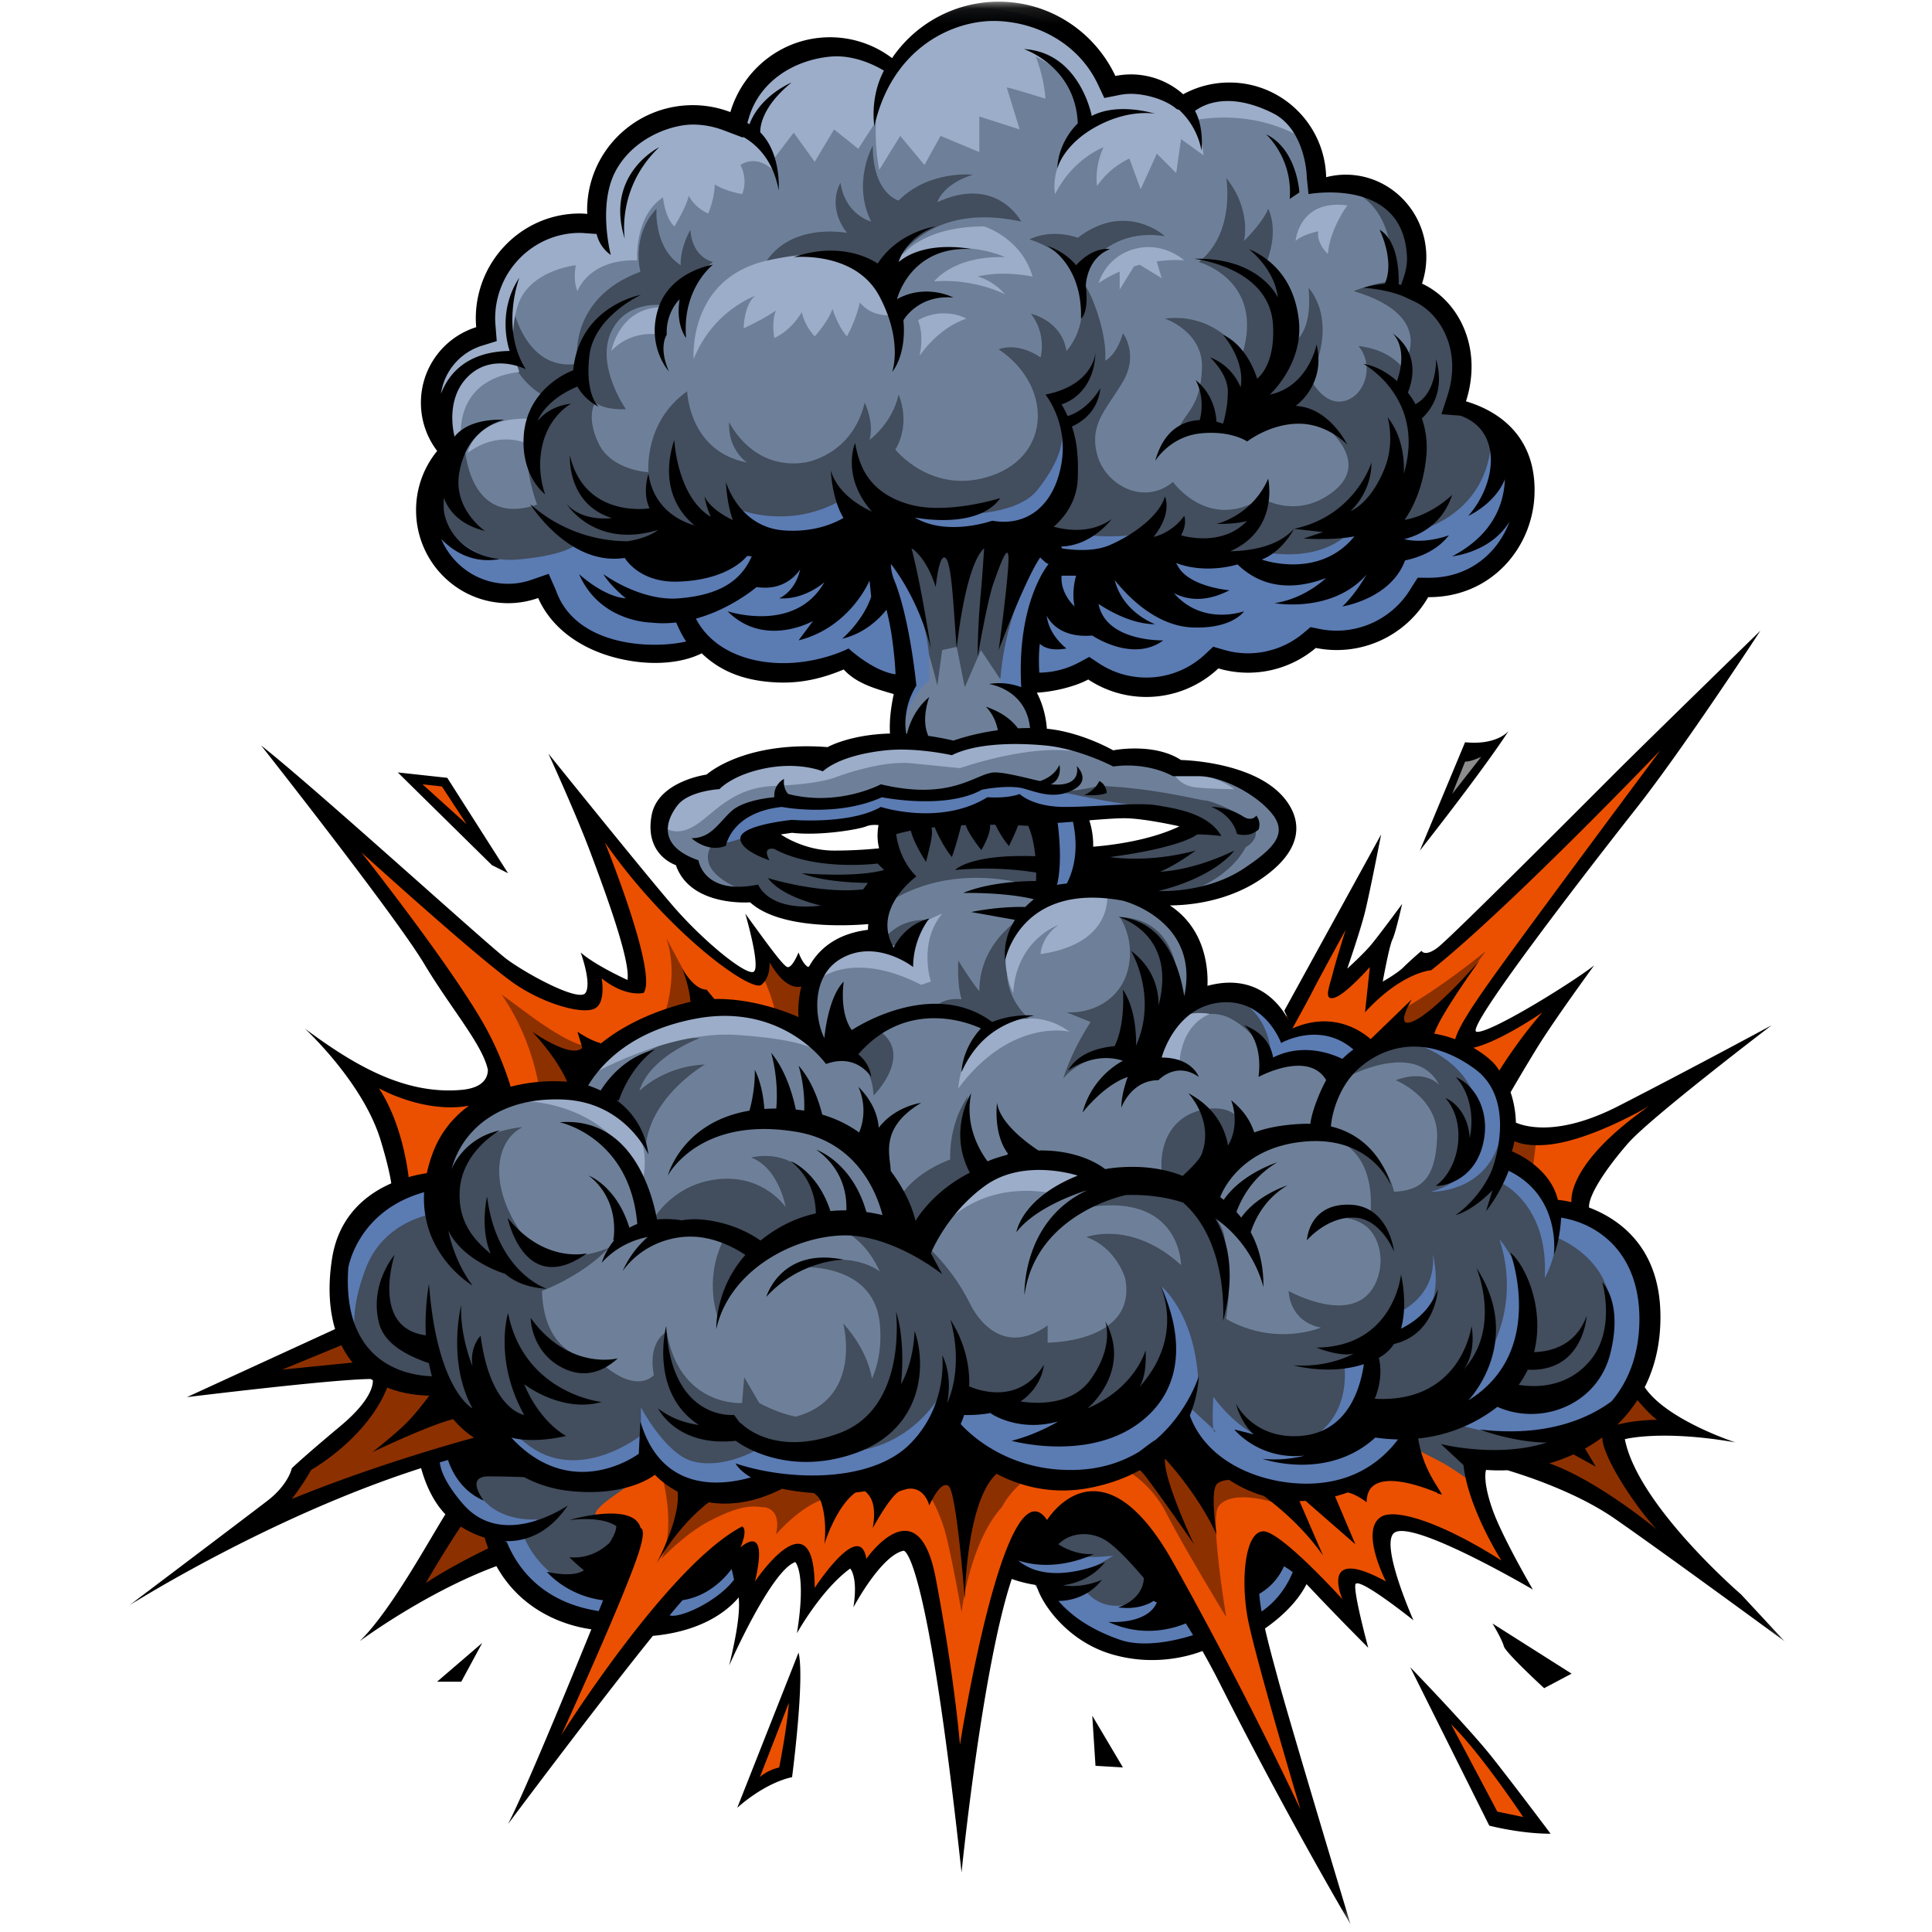 <svg width="120" height="120" viewBox="0 0 120 120" xmlns="http://www.w3.org/2000/svg" xmlns:xlink="http://www.w3.org/1999/xlink"><defs><path id="a" d="M0 .104h102.846V119.52H0z"/></defs><g fill="none" fill-rule="evenodd"><path d="M21.131 52.028s3.509 4.821 5.113 7.131c1.603 2.31 3.307 4.921 3.809 5.926.5 1.004.902 2.009.902 2.31 0 .301-.702 2.51-.702 2.51l4.01.503s1.503-4.118 3.508-5.524c2.005-1.406 6.015-2.712 8.52-2.109 2.507.602 4.01 1.405 4.01 1.405l-.1-1.706v-1.909s-.602.1-1.003 0c-.4-.1-1.804-1.707-1.804-1.707s.3 1.908-.3 1.908c-.602 0-2.907-1.506-4.712-3.414-1.804-1.909-5.914-6.83-5.914-6.83l2.005 5.825 1.002 3.515s.502 1.607 0 1.507c-.501-.1-2.706-1.005-2.706-1.005s.802 2.712-1.805 1.708c-1.23-.474-7.217-5.022-7.217-5.022s-8.12-7.633-6.616-5.022" fill="#EB5000"/><path d="M67.336 53.883c.188-1.33.139-2.528.05-3.353.402.02 1.565.055 2.462-.109 1.102-.2 3.91.402 3.91.402s-.202.904-1.805 1.507c-1.604.602-4.41.803-4.41.803l-.207.75zm-12.069-.914c-.687.102-2.675.384-4.064.465-1.704.1-3.91-1.807-3.91-1.807s1.505-.302 2.407-.402c.902-.1 3.007 0 3.007 0l2.205-.703.497.089c-.098.627-.186 1.185-.23 1.45-.044.267.015.578.088.908zm41.345 21.858c-1.358-.8-1.676-2.496-3.108-2.812.352-.862.2-.201.2-1.205 0-3.831-2.073-6.428-5.58-6.428a5.907 5.907 0 0 0-3.08.872c-.88-.798-1.961-1.274-3.134-1.274-.77 0-1.5.207-2.162.573-.885-1.798-2.4-2.983-4.12-2.983a3.74 3.74 0 0 0-.958.127 6.99 6.99 0 0 0-3.249-5.453c1.046-.285 2.481-.673 3.74-1.002 2.305-.602 3.207-1.004 4.41-2.61 1.203-1.608.2-2.11-1.404-3.617-1.603-1.506-5.212-1.305-5.212-1.305-1.203-.603-4.01-.703-4.01-.703s-2.389-1.025-4.648-1.183c.1-.541.217-1.788-.441-2.959 1.402-.11 2.671-.616 3.664-1.386a6.414 6.414 0 0 0 3.781 1.21c1.814 0 3.437-.73 4.548-1.88.66.237 1.372.372 2.118.372 1.5 0 2.868-.526 3.921-1.39.323.052.653.085.991.085 2.38 0 4.431-1.32 5.406-3.229.102.005.203.015.307.015 3.322 0 6.015-2.563 6.015-5.725 0-2.577-1.79-4.756-4.25-5.473a6.023 6.023 0 0 0-2.633-7.514 4.793 4.793 0 0 0 .267-1.576c0-2.773-2.356-5.021-5.262-5.021-.316 0-.623.03-.923.081.042-.256.07-.517.07-.784 0-2.774-2.356-5.022-5.262-5.022a5.404 5.404 0 0 0-3.041.928 5.377 5.377 0 0 0-3.675-1.43c-.385 0-.758.041-1.12.116-1.291-2.632-3.893-4.435-6.9-4.435-2.73 0-5.128 1.488-6.513 3.734a5.461 5.461 0 0 0-3.911-1.625c-2.87 0-5.205 2.153-5.349 4.859a6.913 6.913 0 0 0-2.921-.641c-3.488 0-6.315 2.519-6.315 5.625 0 .317.037.627.094.93a7.17 7.17 0 0 0-.595-.026c-3.488 0-6.316 2.518-6.316 5.624 0 .506.083.994.224 1.46-2.217.718-3.782 2.445-3.782 4.466 0 1 .385 1.93 1.042 2.701a5.506 5.506 0 0 0-1.192 3.425 5.518 5.518 0 0 0 5.513 5.524c.705 0 1.377-.138 1.997-.38.686 2.409 3.186 4.196 6.173 4.196 1.355 0 2.61-.37 3.642-.997.726.868 1.904 1.853 3.625 2.069 2.024.253 3.993-.453 5.172-1.009.888 1.094 2.224 1.891 3.773 2.201-.285.704-.553 1.643-.49 2.582a33.76 33.76 0 0 0-1.528.694c-1.656.27-3.118.888-3.118.888-3.609-.602-6.716 1.406-6.716 1.406s-2.807 0-3.408 2.109c-.602 2.11 1.804 3.314 1.804 3.314.902 2.511 4.11 1.407 4.11 1.407 1.682 1.938 6.185 1.614 7.592 1.459-.167.696-.241 1.286-.241 1.286s-1.871.402-3.341 1.74c-1.47 1.34-.802 4.018-.802 4.018-2.54-1.205-4.945-1.473-9.49-.133-2.754.81-4.083 2.802-4.704 4.246-1.067-.297-2.467-.39-4.25.038-3.067.737-3.881 3.09-4.052 4.807-3.987.816-6.774 3.589-6.774 7.949 0 3.661 2.448 5.012 5.72 5.559-.225 1.458-.305 3.416.394 5.087.975 2.327 2.005 3.307 3.343 3.654 1.251 3.658 4.71 6.288 8.786 6.288 4.136 0 7.465-2.404 8.601-6.029l5.232-.398 6.24-2.57c1.258 2.477 2.869 5.055 4.726 5.443a9.638 9.638 0 0 0 8.414 4.893c5.315 0 9.623-4.256 9.623-9.507 0-.907.507.06.267-.77 1.437-.35 3.784-1.518 4.811-1.808 1.67 1.28 2.868.1 5.213.1 5.315 0 10.08-3.457 10.225-8.336.2-6.728-4.11-6.527-5.814-7.532z" fill="#6E8099"/><path d="M79.872 63.177l4.21-7.03-.902 5.02 2.305-2.209-.2 2.612 2.907-1.808s1.603-1.005 2.706-2.11l7.919-7.532 6.015-6.026-5.414 8.537-6.114 7.934s-2.105 2.913-2.306 3.817c-.2.904-1.203.602-2.004.402-.802-.201-1.705-.402-2.106-.201-.4.2-1.843.672-1.843.672s-.462-.973-1.865-1.074c-1.404-.1-1.704-.2-1.704-.2l-1.404.1-.2-.904zm16.438-.704l-3.106 5.123s-1.003-2.11-1.905-2.21c-.902-.1.1-.703 1.103-1.205 1.002-.502 3.909-1.708 3.909-1.708" fill="#EB5000"/><path d="M28.75 93.91l-1.404 2.61-2.004 2.913s2.907-1.506 3.408-1.808c.5-.301 2.405-.904 2.405-.904l-.701-3.012-1.704.2zm62.248-47.305l-1.704 4.218 3.308-4.318z" fill="#8D8D8D"/><path fill="#EB5000" d="M25.442 48.312l4.51 4.218-2.506-3.917zm64.353 58.352l2.907 6.529 2.707.1s-6.717-8.938-5.614-6.629m-40.496-1.406l-.401 4.62-2.105 1.105s2.606-8.035 2.506-5.725m44.706-34.85s1.604.602 3.308.2c1.704-.401 6.917-2.912 6.917-2.912l-4.21 3.314s-.902.804-1.404 1.908c-.5 1.105-.6 2.31-.6 2.31l-1.404-.2s-1.003-1.808-1.504-2.11c-.501-.3-1.604-.602-1.604-.602l.501-1.908zm.101 20.288l5.011 2.31 5.414 3.515-2.507-3.616s-2.405-3.415-1.403-3.817c1.002-.401 3.509-.602 3.509-.602l-2.407-2.21-2.004 1.708-2.005 1.205-1.904 1.004-1.704.503z"/><path d="M91.7 92.704c-.224-.575-.63-1.483-.401-2.109-1.569-.198-2.606-.803-3.739-1.704-1.403 1.886-3.802 3.263-5.821 3.596-3.043.5-7.31-1.09-8.308-4.215-1.605 1.949-4.171 3.264-6.496 3.594-2.507.357-7.694-.423-8.25-3.522-1.313 1.948-3.912 3.418-5.82 3.849-1.279.288-4.513.56-5.902-.55-.503.37-1.06.628-1.638.709-1.463.203-4.054-.318-4.955-1.771-.34.357-1.764 1.586-2.198 1.822l-2.706 1.808 3.307.301.401 1.506-1.503 3.817-2.105 5.021-1.804 4.721 5.112-6.83s3.007-3.816 4.11-4.92c1.102-1.106 2.305-1.91 2.506-1.608.2.302.902 1.205.902 1.205l.2 2.01 1.504-2.21s1.804-1.407 1.904.1c.1 1.507.2 2.31.2 2.31s3.208-4.62 3.409-2.21c0 0 2.606-3.213 3.208-1.205.601 2.009 1.703 7.634 1.703 7.634l1.203 7.13s1.103-8.235 1.805-10.445c.701-2.21 1.804-4.921 2.606-5.323.802-.401 3.71-1.406 3.71-1.406s3.507 1.707 4.91 4.52c1.404 2.812 5.514 10.043 5.514 10.043l3.308 6.327s-1.604-7.331-2.707-10.445c-1.102-3.113-1.604-8.336-.4-8.035 1.202.302 5.412 3.817 5.412 3.817s-.501-2.812.702-2.109a39.81 39.81 0 0 1 1.804 1.104l-.3-2.61s-.401-2.11.802-2.01c1.202.101 7.016 3.114 7.016 3.114l-1.604-2.812c-.527-.467-.343-1.346-.601-2.009M22.435 66.892s.902 1.306 1.503 3.013c.602 1.708.802 4.018.802 4.018l1.905-.602s1.203-3.014 2.105-3.717c.902-.702 2.205-2.21 2.205-2.21s-2.807 1.106-3.91 1.005c-1.102-.1-4.61-1.507-4.61-1.507m-6.616 18.581l5.513-2.611 2.004 2.209zm3.207 5.223s2.606-1.909 3.408-2.812c.802-.905 1.604-2.612 1.604-2.612l2.907.804 1.403 1.607 1.805 2.008s-2.707.502-3.709.904c-1.003.402-6.616 2.41-6.616 2.41l-3.909 1.708s2.506-2.51 3.107-4.017m9.222 3.314l-3.308 5.323 6.115-3.014-.401-1.204z" fill="#EB5000"/><path d="M71.351 52.23c-.902.1-3.809 1.004-3.809 1.004l.1-1.005-.4-1.506c-.402-.703 2.505-.302 3.407-.302.903 0 3.108.402 3.108.904 0 .503-1.504.804-2.406.904m-19.747.904c-2.205-.2-3.107-1.305-3.107-1.305-.902-.804 4.21-.302 5.312-.704 1.103-.401 1.403-.2 1.403-.2l.201 2.109s-1.604.3-3.809.1m26.163-1.908c-.702-.804-2.607-1.506-2.907-1.506-.301 0-3.308-.804-6.616-.904 0 0-1.604.401-2.406.301-.802-.1-3.007-.904-4.01-.502-1.002.401-4.51.602-6.616.602-2.105 0-1.603.402-3.107.503-1.503.1-5.012-.201-6.214.903l-1.404 1.507s-1.804 1.607 1.304 3.013l1.102.602s1.704 1.105 3.308 1.005c1.604-.1 4.31-.201 4.31-.201s3.007-2.812 8.42-1.808l1.504.803 3.81-.301 3.407.502 2.305-.401s2.406-.804 3.409-2.712c0 0 1.102-.603.4-1.406m-23.255 7.733s.802-2.008 3.308-1.808c0 0-1.303.804-1.403 1.306-.1.502-.1 1.105-.1 1.105l-1.805-.603zm-1.503 6.529s1.152.652 1.252 2.56c0 0 2.356-2.36.552-3.866-1.804-1.506-1.804 1.306-1.804 1.306m-13.61 4.193l.71 1.531c.286-3.142 3.678-5.09 3.678-5.09-2.57.104-4.07 1.64-4.07 1.64.643-2.152 3.748-3.278 3.748-3.278-4.07-.206-5.89 3.893-5.89 3.893l-.056.269c.68.112 1.309.484 1.88 1.034m37.968.829s-.1-2.008-2.506-1.607c-2.406.402-3.007 2.712-2.606 4.42.4 1.707 2.105 1.004 2.105 1.004s3.909-1.908 3.007-3.817m-16.48 1.946a4.767 4.767 0 0 1-.56-.942c-.603-1.305-.202-3.414-.202-3.414-1.253 1.807-1.102 3.917-1.102 3.917-2.356.904-3.108 2.31-3.108 2.31l-.4 2.159.4-1.657.153 2.07c.564.18 1.11.554 1.533.893.053.043.103.089.155.133.23-2.084 1.602-4.08 3.131-5.47" fill="#424D5D"/><path d="M62.11 90.467l-2.186-.273-2.205.702-.2 1.607s.801 1.206 1.202 2.712c.401 1.506 1.003 4.921 1.003 4.921s.5-4.319 2.506-6.528c0 0 .701-1.398 2.041-2.035-.86-.197-1.654-.585-2.16-1.106M50.1 92.102s-2.093-.255-2.606-.101c-.433-.178-1.604.904-1.604.904l-2.706-.2-2.005-.804s.802 3.013-.1 4.921c0 0 1.504-1.607 3.107-2.41 1.604-.804 2.306-.904 3.108-.804a.533.533 0 0 0 .136.005c.322.033 1.086.26.766 1.702 0 0 1.604-1.908 3.308-2.31 1.704-.401-1.403-.903-1.403-.903" fill="#8D3000"/><path d="M62.831 97.626l2.105.602s.802 2.611 3.007 3.515c2.205.904 4.41 1.406 6.716 0 0 0-3.208-5.122-3.508-5.323-.3-.2-2.105-3.113-3.509-2.711-1.403.401-2.506 1.807-2.506 1.807s-1.704-1.707-2.305 2.11" fill="#424D5D"/><path d="M75.06 90.394l-2.11-.862c-.494.498-1.102.911-1.606 1.196-.373.21-.861.459-1.354.588a6.832 6.832 0 0 1 2.464 2.693c1.197 2.314 3.709 6.429 3.709 6.429s-1.003-6.027-.502-6.83c.502-.804 2.105-.703 3.409-.301 1.303.401-4.01-2.913-4.01-2.913m12.43-27.921s2.105-1.205 4.811-3.414l-3.708 5.022-2.206.301 1.103-1.909z" fill="#8D3000"/><path d="M72.955 63.779s1.875-1.403 3.508-.502c2.005 1.105 2.206 2.812 2.206 2.812s2.405-.402 3.308-.2c.902.2 1.002.702 1.002.702l1.904-1.707s-2.405-2.21-4.81-.502c0 0-.201-2.21-2.807-2.612-2.607-.401-4.31 2.009-4.31 2.009M57.92 62.675s2.205-.202 3.507 1.205c0 0 .803-.703 2.507-.603 0 0-2.406-1.808-.903-5.122l.802-1.407s-3.007 1.507-3.007 4.822c0 0-.501-.603-1.303-1.908 0 0-.1 1.405.2 2.41 0 0-1.102-.201-1.804.603m11.628-5.725s1.002 1.406.501 3.314c-.5 1.908-2.306 2.712-3.809 2.611l1.503.603s-1.102 1.607-1.704 3.515c0 0 1.404-1.908 4.21-1.205l1.203.1.902-2.31.802-1.306s.702-5.122-3.608-5.322" fill="#424D5D"/><path d="M33.561 68.198s-.2-3.214-2.405-6.428l1.503 1.105s2.606 2.009 3.809 2.11c1.203.1-.2 1.405-.2 1.405l-.501 2.21-2.206-.402zm7.719-5.222s.901-2.41.1-4.72l2.305 4.318-2.406.402zm6.114-2.31s.802 1.808.702 2.21c-.1.4 1.904 1.104 1.904 1.104l.2-2.41-.1-.904-1.102.502-1.504-2.31s.401 1.507-.1 1.808" fill="#8D3000"/><path d="M47.194 16.977s3.007-2.009 5.012-.904c2.004 1.104 2.706 1.607 2.706 1.607s1.604-5.423 8.52-3.917c0 0-1.503-2.912-5.212-1.206 0 0 .3-1.104 2.205-1.706 0 0-2.706-.302-4.611 1.606 0 0-1.604-.401-1.604-3.415 0 0-1.303 2.31-.1 4.721 0 0-1.604-.402-1.904-2.41 0 0-.902 1.406.4 3.113 0 0-4.01-.804-5.412 2.51m16.74-2.108s2.505.703 3.107 2.61c0 0 1.303-3.414 5.313-2.81 0 0-2.406-2.21-5.413.1 0 0-1.504-.603-3.007.1" fill="#424D5D"/><path d="M90.597 25.112c1.103-5.424-2.606-7.231-2.606-7.231.3-5.524-3.609-5.825-3.609-5.825 2.607 1.607 2.005 5.423 2.005 5.423-1.102.1-2.305.603-2.305.603 5.413 1.606 3.007 4.72 3.007 4.72-1.003-1.205-2.707-1.305-2.707-1.305 1.003 1.205.401 3.113-.901 3.414-1.304.301-2.106-1.406-2.106-1.406 1.805-3.716-.1-5.624-.1-5.624.275 2.937-.954 3.44-1.169 3.505l.167-1.496-.702-2.21-.902-1.406s.802-1.808.1-3.315c0 0-.2.704-1.503 2.01 0 0 .5-1.909-1.103-3.918 0 0 .601 3.415-1.704 5.223 0 0 4.11 1.105 2.706 5.725 0 0-1.603-2.611-4.811-2.21 0 0 2.405.803 2.305 3.114-.1 2.31-1.002 2.711-1.403 3.615-.401.904 1.704 0 2.205.1.502.101 1.805-.1 1.805-.1l.78-.586.022.285 2.104-.301s1.805.1 2.707 1.104c.902 1.005 1.604 2.511-.501 3.816-2.105 1.307-4.01.101-4.01.101-3.308 2.11-5.513-1.004-5.513-1.004-1.804 1.506-4.21.2-4.711-1.707-.501-1.909.6-2.813 1.604-4.52 1.002-1.707 0-3.013 0-3.013-.401 1.406-1.103 1.707-1.103 1.707.2-2.41-1.905-6.528-1.504-4.218.4 2.31-.902 3.616-.902 3.616-.3-1.908-2.205-2.31-2.205-2.31 1.002 1.305.601 2.711.601 2.711-1.503-1.004-2.606-.502-2.606-.502 3.308 2.21 3.308 6.529-.4 7.834-3.71 1.305-6.015-1.607-6.015-1.607 1.002-1.707.2-3.414.2-3.414-.4 1.807-1.804 2.811-1.804 2.811.3-1.104-.3-2.31-.3-2.31-.803 3.315-3.71 3.717-3.71 3.717-3.308.502-4.71-2.511-4.71-2.511-.101 1.707 1.102 2.51 1.102 2.51-3.609-.702-3.709-4.419-3.709-4.419-2.707 1.909-2.406 5.022-2.406 5.022s-2.306-.1-3.107-1.807c-.802-1.708-.2-2.511-.2-2.511.7.502 1.904.401 1.904.401s-1.905-2.711-.903-4.82c1.003-2.11 3.509-1.608 3.509-1.608s.902-.2 1.203-1.004c.3-.803 1.604-1.707 1.604-1.707-1.404-.402-1.404-2.009-1.404-2.009-.702 1.306-.601 2.21-.601 2.21-1.704-1.105-1.504-3.516-1.504-3.516-1.604 1.708-1.002 3.918-1.002 3.918-4.611 1.707-3.91 5.724-3.91 5.724-3.407.502-4.11-3.917-4.11-3.917-.5 2.31-.1 3.515-.1 3.515.903 1.909 2.206 2.41 2.206 2.41s-.903.704-1.103 2.712c-.2 2.01.601 4.018.601 4.018-4.41 1.507-4.51-3.816-4.51-3.816l-1.604 1.807s-.902 1.506-1.003 2.712c-.1 1.206.903 3.616 3.108 4.52 2.205.903 4.41-.1 4.41-.1 2.907 5.824 9.824 3.715 9.824 3.715 4.41 3.415 9.122.804 9.122.804 1.603 1.707 3.207 1.205 3.207 1.205l.2-1.507s-.5-2.21-.8-3.314c-.302-1.105-1.304-3.314.1-2.009 1.402 1.306 2.806 7.232 2.806 7.232l.3-2.21.903-.2.501 2.51 1.002-2.31 1.203 1.808c.802-4.821 2.306-7.834 2.306-7.834l1.303.301s-1.704 3.114-1.804 4.319c-.1 1.205-.301 3.415-.301 3.415l1.503.1s1.203-.703 1.604-.904c.401-.2 1.103.1 1.103.1 4.01 2.511 7.318-.602 7.318-.602 3.508 1.105 6.314-1.406 6.314-1.406 5.113 1.406 7.318-3.314 7.318-3.314 2.305-.302 4.711-.905 5.613-5.323.902-4.42-3.809-5.926-3.809-5.926" fill="#424D5D"/><path fill="#8D3000" d="M95.409 70.943l-.268 2.143-1.737-1.071.4-1.875zM28.181 94.378L24.974 99.6l5.88-3.08-.133-1.07s-2.54-1.876-2.54-1.072m-12.028-9.106l6.816-.536-1.737-2.008zM94.74 91.03l4.01 1.473 4.812 3.08-2.273-3.615-1.069-2.679 3.342-.669-1.738-2.544s-1.336 1.74-2.406 2.276c-1.069.535-2.673 1.206-2.673 1.206s-3.474 1.204-2.005 1.472"/><path d="M26.444 91.298s1.47 4.017 4.277 4.151c0 0 1.47 4.821 6.282 4.955l1.737-3.08.535-2.276s.534-.938-1.47-.804c-2.005.134.133-1.205 1.47-2.142 1.336-.938-.802-.402-1.872-.134-1.068.267-3.742-.67-3.742-.67l-2.673-.804-1.336-.803s-3.876.67-3.208 1.607m14.301 9.508s2.005-2.143 2.806-2.946c.803-.804 2.005-1.205 2.005-1.205l.668 1.205s-1.47 2.812-5.48 2.946m38.359-4.419l1.871 1.74s-2.54 2.947-2.94 2.143c-.401-.803-.802-4.954 1.07-3.883m22.52-18.547c-.903-1.205-3.208-2.611-4.11-2.712-.28-.031-.465.01-.592.087l-.845-.12-.935-2.009-1.738-1.071.401-1.875-.4-2.678-.42-.074c-.49-.924-1.59-2.46-3.59-2.806-2.908-.502-4.912.503-5.915 2.411 0 0 4.41-2.51 5.914.402 0 0-.802-1.005-2.706-.302 0 0 2.673 1.072 2.573 3.583-.1 2.51-.967 3.266-2.673 3.348 0 0-.668-3.482-4.545-3.482 0 0 3.476.134 3.075 4.954l-2.674.134s1.44-.23 2.406.536c.762.603 1.19 2.011.669 3.348-1.203 3.08-5.48.67-5.48.67s0 1.874 2.004 2.276c0 0-2.806 1.205-5.88-.536.034-.54.22-1.423.134-2.142-.401-3.348.4-3.482-2.54-5.625-2.94-2.142-9.934 1.719-7.35 1.072 6.949-1.741 6.949 3.347 6.949 3.347-3.074-2.812-5.88-1.74-5.88-1.74 1.87.67 2.405 2.544 2.405 2.544.802 4.017-4.811 4.017-4.811 4.017v-1.07c-3.208 2.275-4.812-1.34-4.812-1.34-1.336-2.678-3.208-4.017-3.208-4.017l-1.47.267c4.946 3.214 4.277 8.571 4.277 8.571l-1.604 3.214 2.273 1.607s3.742 1.339 7.083 1.07c3.342-.267 5.48-2.945 5.48-2.945s.264-.026.643-.224c.246.72 1.17 2.843 3.734 3.672 3.108 1.004 6.315.502 7.819-.502 1.503-1.005 2.105-2.01 2.105-2.01s.902.503 1.904 1.005c1.002.502 2.306 1.507 2.306 1.507s-.401-1.105.701-1.406c1.103-.302 4.411-.402 5.914-1.206 1.504-.803 3.61-3.314 4.11-4.92.501-1.608.201-5.625-.701-6.83m-60.979-2.193s1.202-2.142 4.01-2.41c2.806-.268 4.142 1.74 4.142 1.74s-.4-2.41-2.138-3.08c0 0 2.406-.67 3.742 1.474 1.337 2.142 1.07 2.678 1.07 2.678s-1.738.402-2.54.804c-.802.401-1.738 1.204-1.738 1.204s-.534-1.606-2.405-1.606c-1.871 0-4.01-.134-4.01-.134l-.133-.67z" fill="#424D5D"/><path d="M44.62 81.924s-.935-2.276.268-4.82l2.272.401s-2.272 1.607-2.54 4.42" fill="#424D5D"/><path d="M60.258 81.79s-1.47-3.75-3.207-4.285c-1.738-.535-2.674-2.276-5.748-1.473 0 0 2.139.268 3.342 2.946 0 0-1.738-1.473-5.079-.268 0 0 4.678-.401 5.079 3.482.125 1.214-.037 2.428-.482 3.438-.185-1.014-.687-2.194-1.79-3.438 0 0 1.258 4.67-2.95 5.8-.688-.14-1.442-.413-2.263-.846l-.935-1.606-.134 1.606s-3.876.269-4.678-4.418c0 0-1.203.535-.802 2.678 0 0-1.069 1.339-3.475-.937 0 0-3.341.133-3.475-4.286 0 0 2.54-.937 4.144-2.678 0 0-3.743 1.74-5.614-1.205-1.87-2.946-1.336-5.49.268-6.294 0 0-4.278.268-4.411 3.616-.057 1.424-.332 1.635-.628 1.408.187-1.546-.374-2.111-.374-2.111s-5.915 2.21-6.215 7.833l.718.72-.05.318s.668 4.286 5.747 4.42c0 0 1.604 2.142 2.272 2.677.668.536 2.94 3.08 2.94 3.08l4.01.536 4.01-1.205 3.875 1.34 3.609-.536s4.678-.134 6.015-.536c1.336-.402 4.276-2.545 4.276-2.545l2.54-4.017-.535-3.214z" fill="#424D5D"/><path d="M16.554 94.512l2.005-3.482s2.406-2.008 3.474-3.08c1.07-1.07 1.738-2.008 1.738-2.008l3.475.267 1.336 1.741 1.871 1.875s-4.541.996-6.014 1.473c-2.025.657-7.885 3.214-7.885 3.214" fill="#8D3000"/><g fill="#9CADC9"><path d="M29.05 28.125s.401-2.31 4.01-2.11l-.4 1.507s-1.705-.803-3.61.603m8.922-6.327s.5-2.813 3.307-2.712l-.3.904.1.804s-1.804-.402-3.107 1.004m5.112.502s-.401-5.022 4.61-6.127c5.012-1.104 6.817.302 7.318 2.712l.301.703s-1.203.1-1.905-.803c0 0-.2 1.004-.802 2.109 0 0-.5-.502-.902-1.707 0 0-.2.702-1.102 1.707 0 0-.602-.603-.802-1.507 0 0-.602 1.105-1.704 1.607 0 0-.2-1.004.1-1.707 0 0-.702.502-2.005 1.105 0 0 0-1.406.702-2.01 0 0-2.606.905-3.81 3.918m16.44 45.296s.1-2.31 1.804-3.415 3.408-1.306 5.112-.1c0 0-3.608-.904-6.916 3.515m3.408-5.926s-1.203-2.31.2-4.419c1.404-2.11 4.01-2.01 4.01-2.01h1.604s.702 3.316-4.11 4.019c0 0 0-1.005 1.103-1.808 0 0-2.607.904-2.807 4.218m-12.129-.803s2.105-1.909 6.416.301l.6-.201s-.8-2.41.703-4.218c0 0-1.604.603-2.005 1.306l-.401.702s-2.005-.1-2.707 0c-.701.1-2.205.1-2.606 2.11m21.05 4.921s.2-1.507 1.003-2.31c.802-.803 2.305-.502 2.305-.502s-1.704.502-1.904 3.013l-1.404-.201zm-35.384 1.104s4.912-2.912 9.322-2.61c4.41.3 4.912 1.003 4.912 1.003s-2.306-2.912-5.413-2.812c-3.107.1-6.816 1.608-8.821 4.42m4.712-15.568s.7.703 1.904 0c1.203-.703 2.305-2.41 5.012-2.51 2.706-.101 3.709-.503 3.709-.503s2.806-1.104 4.811-.904l3.007.302s3.709-1.306 6.516-1.105c2.806.201-2.205-1.306-4.51-.904-2.306.402-2.808.804-2.808.804s-2.105-.704-4.21-.1c-2.105.602-3.608.803-3.608.803s-2.506-.703-4.31-.101c-1.805.603-2.607 1.306-2.607 1.306s-3.308 1.305-2.907 2.912m31.776-3.214s.301.704 1.404.804c1.102.1 2.305.1 2.305.1s-1.503-1.205-3.709-.904M57.017 19.89s.401.803.1 2.21c0 0 1.103-1.708 2.907-2.31 0 0-1.403-.804-3.007.1m23.456-4.922s.2-2.611 3.208-2.21c0 0-1.103 1.507-1.203 3.014 0 0-.702-.603-.602-1.406 0 0-1.002.2-1.403.602"/><path d="M81.576 9.043c-2.306-4.319-8.02-2.712-8.02-2.712-1.804-1.507-4.61-1.205-4.61-1.205s-.802-1.808-1.103-1.808c-.3 0-1.905-2.612-6.917-2.812-3.31-.133-5.613 3.716-5.613 3.716S52.406 2.213 49.7 2.916c-2.706.703-3.708 4.52-3.708 4.52a1.09 1.09 0 0 0-.631.124 5.917 5.917 0 0 0-.973-.225c-3.509-.502-4.912.502-6.015 2.009-1.102 1.507-1.102 2.913-1.102 2.913l-.2 1.807s-2.807-.602-4.812.904c-2.005 1.507-2.005 3.013-2.005 3.013l-.2 2.611s-2.932 1.417-3.208 3.214c-.401 2.612 1.303 3.817 1.303 3.817l.501-.302s-.601-3.716 3.609-4.218c0 0-.802-1.908-.1-4.118.702-2.21 3.608-2.51 3.608-2.51s-.2.904.1 1.607c0 0 .702-2.01 3.71-1.909 0 0-.201-2.711 1.603-3.916 0 0 .1 1.205.702 1.807 0 0 .701-1.105.902-1.908 0 0 .301.703 1.203 1.105 0 0 .401-.904.401-1.808 0 0 .601.402 1.704.602 0 0 .401-.803-.1-1.807 0 0 .902-.703 2.004.301 0 0-.014-.303-.158-.722.1.072.158.12.158.12l1.303-1.708 1.304 1.808 1.202-2.009 1.504 1.205 1.103-1.707c-.1 1.607.2 3.013.2 3.013l1.303-2.109 1.504 1.808L58.42 8.44l2.406 1.004v-2.21l2.506.804-.802-2.61c.501.1 2.406.702 2.406.702a9.367 9.367 0 0 0-.601-2.611c3.308 1.607 3.007 4.318 3.007 4.318-2.306 2.31-1.805 4.218-1.805 4.218 1.103-2.209 3.008-2.912 3.008-2.912-.602 1.305-.401 2.41-.401 2.41a5.001 5.001 0 0 1 2.005-1.707l.7 1.908 1.004-2.21 1.203 1.206.3-2.11 1.403 1.005c-.2-1.306-.4-2.21-.4-2.21 4.51-.702 7.217 1.608 7.217 1.608m-8.02 7.13s-1.303-1.205-3.107-.703c-1.804.503-2.205 2.11-2.205 2.11.43-.294.87-.525 1.303-.711v1.112l.888-1.437c.12-.036.239-.07.356-.1l1.362.834-.306-1.043c1.011-.136 1.71-.062 1.71-.062"/><path d="M60.726 17.178c1.604-.402 3.408 0 3.408 0-.702-2.41-3.007-3.114-3.007-3.114-3.609 0-4.912 1.607-4.912 1.607s-.232.148-.511.336a1.1 1.1 0 0 1-.004.256c-.008.056-.003.105-.001.156.151-.07.321-.15.516-.245 3.308-1.607 6.215-.202 6.215-.202-3.208-.1-4.41 1.507-4.41 1.507 2.506-.201 4.41.804 4.41.804-.802-.905-1.704-1.105-1.704-1.105m-2.74 59.658s2.272-3.75 7.618-2.678l2.54-1.206s-6.55-3.348-10.158 3.884m-25.394-8.437s5.747 0 7.217 5.356c0 0 2.272-6.561-7.217-5.356"/></g><g fill="#5B7BB3"><path d="M65.337 50.923s.1 1.307.1 2.21c0 .904-.4 2.612-.4 2.612l1.503-.603.902-1.407-.1-1.707-.301-1.406s-1.904-.904-1.704.301m11.527 11.149s2.005.803 2.105 3.716c0 0 2.206-.603 3.108.2.902.804 1.904 0 1.904 0l.502-.502s-.301-1.606-1.404-1.707c-1.102-.1-3.007.302-3.007.302s-1.303-2.01-3.208-2.01M64.635 34.05s-2.305 4.118-2.506 8.336l1.604.704.401-.804s2.205 0 3.408-1.205c0 0 2.105 1.808 4.21 1.305 2.105-.502 3.108-1.305 3.108-1.305s2.205.602 3.809 0c1.604-.603 2.807-1.506 2.807-1.506s2.305.803 4.009-.1c1.704-.905 3.108-3.215 3.108-3.215s1.603.502 2.806-.2c1.203-.704 2.306-2.512 2.506-2.813.2-.301.602-2.812.602-2.812l-.501-1.808-1.404-2.109s.602 4.218-3.608 6.126l-3.108.202-1.804-.101s-1.303 2.11-5.213 1.607l-1.303.502-3.208-.502-3.909.2.301-1.406s-1.203.302-3.108.101c-1.904-.2-2.907-.2-3.007.804m-37.389-2.009s1.504 3.013 4.911 2.711c3.41-.3 3.81-1.104 3.81-1.104l3.508.402 3.81-.201 2.505-.804.902-.401-.802-1.005s3.108 1.306 6.416-.602l1.504 1.506 1.704 1.607s2.105 3.717 2.205 6.93v1.205s-1.504 1.005-1.604 3.314c0 0-.401-2.008-.1-3.012.3-1.005-1.303-.402-1.303-.402l-2.206-1.105s-5.613 1.707-8.62-.904c0 0-.903-.1-1.404.2-.5.302-6.616 1.508-9.021-3.916 0 0-1.504.603-2.306.402-.802-.201-5.613-.402-3.909-4.821m30.874-.101s4.81.402 6.315-1.506c1.504-1.908 1.804-3.314 1.403-4.62-.401-1.305 1.704 1.708.3 4.72-1.402 3.013-3.708 2.813-3.708 2.813l-3.208.1-2.706-1.004s-1.103-.603 1.604-.503"/><path d="M44.988 52.028s.903-1.908 2.607-2.008c1.704-.1 3.408-.202 4.71-.402a75.781 75.781 0 0 0 2.808-.502s2.405.603 3.709.2c1.303-.401 3.007-.602 3.007-.602l2.806.301 1.905.302s3.609.803 5.212.803c1.604 0-4.711.703-5.914.402-1.203-.302-2.506-.502-3.809-.302-1.303.201-3.207.804-3.207.804l-2.506.301s-1.304-.803-2.105-.402c-.802.402-2.206.603-2.206.603s-1.704-.402-2.606-.1c-.902.3-2.105.2-2.105.2s-3.609 1.407-2.306.402M78.669 96.22l1.102.501.803 1.005-.602 1.406-1.503 1.507s-1.304-4.32.2-4.42M20.93 79.447s.402-2.913 1.605-3.917a65.623 65.623 0 0 1 2.706-2.11l1.704-.502.502 1.005-.201 1.406s-3.308.301-4.511 3.415c-.961 2.489-.701 3.816-.701 3.816s-1.805-1.305-1.103-3.113M37.37 99.132c-3.211-.644-4.487-2.687-4.99-4.074a5.758 5.758 0 0 1-1.075-.125 7.078 7.078 0 0 1-1.023-.05c.172.831.633 1.957 1.776 3.244 2.405 2.712 5.312 2.31 5.312 2.31l.702-1.606-.702.301zm5.413-.703c.2-.301 2.506-2.11 2.506-2.11l.702 1.005.1.904s-.501 1.105-2.707 2.009c-2.205.903-2.706.702-2.706.702l2.105-2.51zm24.659.401s1.503 2.11 4.31-.1l1.103.502 1.804 2.812s-2.105.402-3.909.402c-1.805 0-4.01-1.105-5.012-2.41-1.002-1.306 1.704-1.205 1.704-1.205m-4.01-3.114l2.506.904s1.704.201 3.208 0c0 0-2.406 1.607-4.01 1.406-1.603-.2-2.305-.703-2.305-.703l.601-1.607zM93.27 73.488s2.94 1.339 2.674 5.892c0 0 2.672-4.42-2.139-7.633l-.535 1.74zm.051-5.048l.083-.041s-1.103-3.917-5.112-3.415c0 0 2.404.81 3.235 2.982.003.011.002.02.006.031 0 0 .132.369.231.926.012.093.03.182.036.28l.007-.004c.208 1.51.054 4.004-2.947 4.825 0 0 3.742.133 4.41-3.75.194-1.128.324-1.196.051-1.833M75.36 86.745s2.139 3.214 5.347 3.08c3.208-.134 3.742-1.473 3.742-1.473l3.074-.402s-1.336 4.285-5.079 4.553c-3.742.268-7.217-.937-7.217-.937l-2.005-2.143-2.672 1.741-4.01.804-3.475-.402-2.673-.937-1.738-1.474.268-2.008h2.806s2.673 1.205 3.208 1.071c.535-.134 2.138.804 2.138.804l3.742-1.875s3.476-2.143 1.337-7.232c0 0 2.005 1.607 2.272 5.759l-.668 1.607 1.738 1.607s-.268.535-.134-2.143"/><path d="M29.117 91.164s.267 3.348 4.277 3.214c0 0-2.406 1.875-4.945-.268-2.54-2.142-1.604-3.08-1.604-3.08l2.272-1.205v1.34zm1.871-1.874s1.872 3.615 5.079 3.08c3.208-.536 4.544-1.34 4.544-1.34s3.876 3.348 7.084.67c0 0 6.549 1.607 9.89-1.74l1.203-4.019s-1.871 4.554-7.35 4.286c-3.872-.19-4.278-.268-4.278-.268s-2.138 1.34-4.143.803c-1.684-.45-3.208-3.347-3.208-3.347v1.74s-3.876 3.08-7.084.536c-2.242-1.779-1.737-.402-1.737-.402M93.137 76.97s2.272 2.678 1.737 5.758c-.534 3.08-3.341 5.089-3.341 5.089l-1.604-.537s5.212-4.017 3.208-10.31m-4.144.937s1.203 4.285-2.54 5.089l.135-1.34s2.673-.937 2.405-3.75m-5.479 7.098s.4 3.08-2.273 4.42c-2.672 1.338 3.876 1.07 4.01-4.822 0 0-.802-.669-1.737.402"/><path d="M97.013 75.095l-.401 1.74s4.143 1.474 3.341 5.759c-.386 2.064-1.144 3.377-1.827 4.19a3.457 3.457 0 0 1-.311.095c-2.87.72-4.679-.402-4.679-.402l-2.54 2.009s4.144 1.339 6.951.401c1.083-.362 2.364-1.163 3.37-2.287.412-.29.777-.637 1.04-1.06 1.337-2.143 1.605-9.775-4.944-10.445"/></g><path d="M74.559 26.92c1.905-.2 2.907.502 2.907.502s1.404-1.105 3.208-1.105c1.804 0 3.007 1.306 3.007 1.306s-1.103-2.31-3.208-2.41c0 0 1.905-1.306 1.303-3.817 0 0-.501 2.611-2.906 3.114 0 0 2.105-1.909 1.804-4.62-.301-2.712-1.905-3.918-3.108-4.42 0 0 1.604 1.206 1.804 3.013 0 0-1.102-2.51-5.212-2.41 0 0 4.712.502 4.912 4.118.121 2.194-.677 3.073-.985 3.328-.199-.622-.794-2.1-2.122-2.725 0 0 1.403 1.583 1.09 3.267a3.288 3.288 0 0 0-1.892-1.862s1.102 1.005 1.102 2.11-.3 2.008-.3 2.008-.154-.062-.405-.122c-.025-.496-.202-1.725-1.3-2.59 0 0 .634 1.004.262 2.487-.987.043-2.214.537-2.768 2.536 0 0 .903-1.507 2.807-1.708m-19.948-8.537c1.504 2.812.802 4.72.802 4.72s.902-1.004.702-3.213c0 0 .902-1.607 3.107-1.407 0 0-1.704-.904-3.508.1 0 0 .802-3.313 4.611-3.113 0 0-2.807-.602-4.51.804 0 0 .4-1.507 2.304-2.21 0 0-2.305.302-3.608 2.31 0 0-2.005-1.506-5.212-.401 0 0 3.808-.402 5.312 2.41m35.585 30.934l.802-2.01c.401 0 1.003-.3 1.003-.3l-1.805 2.31zm.802-3.214l-2.807 6.729s3.81-4.821 5.513-7.432c0 0-.7.904-2.706.703zM66.84 16.475s-.6-.804-1.804-1.205c0 0 2.205 1.104 2.105 4.52 0 0 .501-.302.301-2.01 0 0 0-1.707 1.503-2.31 0 0-1.002-.2-2.105 1.005m1.203 93.203l1.704.1-1.904-3.214zm25.361-7.432c.1.401 2.506 2.61 2.506 2.61l1.704-.903-4.912-3.114s.602 1.005.702 1.407m-64.754 2.209l1.302-2.41-2.806 2.41zm19.746 5.323c-.802.201-1.202.603-1.202.603l1.804-4.62c-.1 1.506-.602 4.017-.602 4.017zm-2.606 2.51s1.604-1.505 3.408-1.907c0 0 .802-6.127.401-7.734l-3.809 9.642zm47.213.235L90.13 107.1c1.804 1.74 4.477 5.758 4.477 5.758l-1.604-.335zm-5.413-8.972l4.912 9.842s1.904.503 3.809.503c0 0-2.105-2.812-3.609-4.72-1.43-1.816-5.112-5.625-5.112-5.625zM26.243 48.714l1.203.134 1.537 2.344-2.74-2.478zm1.537-.402l-3.073-.335 5.847 5.759 1.002.502-3.776-5.926zm49.051 3.482s.735.268 1.337-.268c0 0 .2-.402-.134-.87 0 0-.267.402-.802.067-.534-.335-1.203-.603-2.005-.603 0 0 1.27.402 1.604 1.674m-8.086-2.544c-.067-.603-.468-.737-.468-.737-.267.603-.935.87-.935.87 1.002.068 1.403-.133 1.403-.133m-13.967.268s3.943.803 6.215-.47c0 0 1.67-.334 2.606-.066.936.267 1.938.67 3.075.067 1.135-.603.2-1.473.2-1.473s.4 1.339-1.604 1.138c.735-.335.535-1.206.535-1.206-.266.566-.77.862-1.203 1.005-.667-.138-2.092-.536-2.807-.536-1.136 0-2.606 1.809-7.083.737 0 0-2.607 1.406-5.748.603 0 0-.334-.268-.267-.938 0 0-.668.335-.601 1.139 0 0-1.872.133-2.673.87-.802.737-1.27 1.674-2.473 1.674 0 0 1.003.937 2.139.468 0 0 .334-2.075 3.474-2.41 0 0 3.409.67 6.215-.602m25.328-37.161l.6-.402s-.132-2.678-2.07-3.616c0 0 1.67 1.473 1.47 4.018M40.945 9.143s-3.408 1.674-2.138 5.691c0 0-.535-3.147 2.138-5.69M66.94 7.67s-1.202 1.07-1.269 2.812c0 0 .334-1.473 2.406-2.611 2.072-1.138 3.675-.803 3.675-.803S69.48 6.33 67.81 7.2c0 0-.735-3.95-4.21-4.151 0 0 3.208 1.071 3.342 4.62m-33.08 23.034s-.601-1.473-.134-3.214c.468-1.741 1.738-2.41 1.738-2.41s-1.27.067-2.072 1.07c0 0 .4-1.271 2.473-2.142 0 0 .334.737 1.336 1.272 0 0-.869-.67-.601-3.146.267-2.478 3.207-3.817 3.207-3.817s-3.809.67-4.21 4.687c0 0-2.904.998-3.074 4.15-.133 2.479 1.337 3.55 1.337 3.55m7.685-7.633c-.669-1.54-.134-2.277-.134-2.277-.066-1.406.802-2.21.802-2.21-.267 1.608.401 2.411.401 2.411-.267-3.08 1.67-4.553 1.67-4.553s-2.672.402-3.408 2.746c-.734 2.343.669 3.883.669 3.883m-2.774 72.446l.048-.127c.009.018.018.036.025.054l-.073.073m45.108-20.689c-2.605-.109-2.706 2.21-2.706 2.21s1.28-1.515 3.007-1.407c1.604.1 2.406 2.11 2.406 2.11s-.301-2.813-2.707-2.913M36.46 77.844s-2.623.67-4.926-2.2c0 0 1.025 5.008 4.925 2.2m-3.499 4.013s0 2.11 2.004 3.114c1.008.504 2.206.502 3.409-.603 0 0-3.008.804-5.413-2.51m23.004 4.117s.314-2.611-.314-4.52c0 0 .746 5.926-3.445 7.533-4.19 1.607-6.193-.603-6.193-.603l-.039.01-.383-.511s-3.91.401-4.21-5.525c0 0-1.092 4.114 2.03 6.15-.822-.115-1.725-.402-2.532-1.027 0 0 1.153 2.41 4.82 2.008 0 0 2.933 2.31 7.332.804 4.4-1.507 4.505-5.625 3.772-7.633 0 0 0 1.807-.838 3.314m-3.558-7.733c-3.91-.804-4.811 2.31-4.811 2.31 2.105-2.31 4.811-2.31 4.811-2.31m39.795-7.666c.236-1.728-.646-3.207-1.777-3.671.654.695 1.039 1.82.959 3.093-.016.24-.052.473-.097.7-.061-1.194-.698-2.162-1.52-2.5.555.589.88 1.541.812 2.62-.076 1.217-.634 2.276-1.394 2.83.113.064 2.616-.126 3.017-3.072" fill="#000"/><g transform="translate(8)"><mask id="b" fill="#fff"><use xlink:href="#a"/></mask><path d="M82.898 90.997c.3 2.711 2.356 5.926 2.356 5.926-3.882-2.465-6.628-3.232-7.468-2.712-1.35.836.3 4.017.3 4.017-4.21-2.31-2.706 1.105-2.706 1.105s-3.81-4.219-4.911-4.219c-1.103 0-1.404 2.813-1.003 5.223.362 2.18 3.308 12.052 3.308 12.052s-3.408-7.331-7.92-15.366c-4.51-8.035-7.818-2.612-7.818-2.612-2.606-3.816-5.413 13.961-5.413 13.961s-.309-4.034-1.503-10.345c-1.103-5.825-4.31-1.205-4.31-1.205-.402-2.511-3.208 1.807-3.208 1.807 0-5.925-3.709-.401-3.709-.401.902-3.817-.902-2.109-.902-2.109.501-1.205.1-1.306.1-1.306-4.611 2.411-11.227 12.956-11.227 12.956s3.91-8.537 4.812-11.349c.337-1.052.296-1.443.112-1.52-.453-1.66-4.422-.489-4.422-.489 1.502-.163 2.393.035 2.914.375-.003.254-.131.598-.432 1.055-.522.477-1.36.993-2.482.88 0 0 .5.503.901.804 0 0-.5.502-2.305.1 0 0 1.197 1.47 3.498 1.772l-.272.672c-3.494-.546-5.03-2.643-5.705-4.282a.58.58 0 0 1-.1-.065c1.35.038 2.75-.542 3.882-2.215 0 0-4.01 2.813-6.515-.1-1.106-1.285-1.385-2.119-1.434-2.577.17-.05.341-.098.512-.147.19.584.764 1.907 2.225 2.523 0 0-1.203-1.506.3-1.506a65.7 65.7 0 0 1 2.2.047 7.79 7.79 0 0 0 2.813.857c3.608.402 5.312-1.005 5.312-1.005s.493.556 1.407 1.049c.087.737-.11 2.079-1.307 4.476 0 0 1.34-2.381 3.247-3.813 1.227.2 2.762.066 4.553-.843.558.121 1.238.218 1.975.268.208.148.37.333.45.57.401 1.206.2 2.612.2 2.612s.69-2.3 1.933-3.216c.2-.02.4-.048.597-.078.352.307.727.823.477 2.29.351-.653 1.216-2.113 1.694-2.306.136-.039.271-.08.407-.122 1.121-.208 1.408 1.021 1.408 1.021s.701-1.606 1.203-1.204c.5.401 1.002 7.03 1.002 7.03S52 93.245 53.9 91.54c1.32.696 3.35 1.363 5.844.863 1.192-.239 2.204-.615 3.059-1.092.116.11.233.238.349.389 1.002 1.306 3.007 4.218 3.007 4.218s-1.904-4.017-1.804-5.323c0 0 2.005 2.11 3.208 4.72 0 0-.401-2.61 0-3.113.146-.183.452-.259.782-.282a7.95 7.95 0 0 0 2.146.992c1.08.8 2.533 2.056 3.687 3.71l-1.465-3.385c.126 0 .252-.012.378-.018l3.092 2.699-1.26-2.975c.261-.069.519-.148.773-.24.508.074 1.189.604 1.189.604 0-2.224 3.233-1.071 4.398-.584l-.008.035c.097.021.192.05.285.083-.193-.46-1.17-1.554-1.474-3.494a9.545 9.545 0 0 0 4.918-1.966c2.706 1.205 6.215-.1 7.017-3.314.801-3.214-.501-4.42-.501-4.42s.882 2.98-.803 4.922c-1.443 1.662-3.4 1.608-4.386 1.446.22-.305.407-.62.56-.94 3.473.163 3.66-3.352 3.66-3.352-.67 1.878-2.273 2.231-3.268 2.26.667-2.61-.45-5.302-1.477-6.193 0 0 2.305 6.176-2.606 9.19 0 0 3.508-3.616.501-8.236 0 0 1.603 3.716-.802 6.327 0 0 .802-.904.501-2.712 0 0-.601 4.821-6.014 4.52 0 0 .58-1.242.254-2.542.407-.218.713-.517.943-.86 2.59-.608 2.729-3.407 2.729-3.407-.497 1.353-1.507 2.078-2.295 2.454.448-1.553 0-3.357 0-3.357s-.43 4.478-5.246 4.536c0 0 1.496.607 2.313.363 0 0-1.459.89-3.737.736 0 0 2.191.636 4.364-.07-.204 1.45-.98 4.235-3.936 4.457-2.942.221-4.01-2.009-4.01-2.009s.3 1.206 1.103 1.908l-1.203-.301s1.544 1.93 4.383 1.62c-.777.2-1.66.3-2.633.204 0 0 4.016 1.414 7.01-1.324.38.059.859.108 1.409.117-1.175 1.551-3.026 2.785-5.809 2.748-2.809-.038-6.081-1.362-7.123-4.235a7.56 7.56 0 0 0 .558-2.444s-.685 2.254-2.688 3.96a4.429 4.429 0 0 0-.285.186c-.176.128-.427.322-.725.544-1.033.628-2.322 1.081-3.92 1.135-4.164.141-6.585-2.2-7.173-2.847.082-.184.154-.372.216-.563a8.272 8.272 0 0 0 1.693-.132l-.05.027s1.705 1.205 4.21.502c0 0-1.302.803-2.906 1.205 0 0 5.413 1.507 8.62-1.707 3.208-3.214.602-7.935.602-7.935s1.604 3.114-1.303 6.328c0 0 .5-.603.4-2.31 0 0-.6 2.31-3.608 3.616 0 0 2.807-2.31 1.103-5.424 0 0 .601 1.507-.902 3.616-1.201 1.685-3.486 1.51-4.358 1.373 1.367-.925 1.45-2.277 1.45-2.277-1.545 2.552-4.164 1.548-4.636 1.34.05-1.439-.366-2.897-1.177-4.152 0 0 .902 2.711-.2 5.222 0 0 .4-1.607-.301-3.013 0 0 .4 3.114-2.005 5.524C46.11 92.1 40.998 92 37.69 90.896c0 0 .189.421.951.865-1.648.48-5.537 1.066-6.865-3.476l-.1 2.009s-4.11 3.113-7.92-1.005c0 0 1.204.402 3.409-.1 0 0-1.604-.803-2.606-3.214 0 0 2.305 1.808 4.811 1.105 0 0-4.811-.502-5.814-5.524 0 0-.902 2.912 1.003 6.328 0 0-2.105-.302-2.707-4.922 0 0-.701.703-.501 1.908 0 0-.802-1.908-.702-3.816 0 0-.902 3.515.702 6.428 0 0-2.205-1.105-2.706-7.734 0 0-.276 1.405-.196 3.19-3.452-.452-1.94-4.998-1.94-4.998s-1.573 1.808-.972 4.219c.272 1.088 1.308 1.897 3.104 2.509.05.27.113.543.187.814-1.48-.046-5.607-.709-5.195-6.738 0 0 .558-3.534 4.71-4.695-.224 3.927 3.008 5.8 3.008 5.8-1.203-1.607-1.503-3.415-1.503-3.415.724 1.508 2.554 2.378 3.527 2.686.58.501 1.406.859 2.587.93 0 0-3.107-1.005-3.709-5.725 0 0-.463 1.93.227 3.55-1.188-.965-2.001-2.087-1.931-3.851.1-2.512 2.506-3.817 2.506-3.817-2.305.502-3.007 2.41-3.007 2.41.702-2.611 3.207-4.519 7.017-4.318 3.809.2 5.212 3.414 5.212 3.414-.224-1.662-1.09-2.719-1.98-3.382l.14.016c.793-2.245 2.241-3.162 2.241-3.162-1.726.449-2.783 1.631-3.37 2.55a6.135 6.135 0 0 0-.777-.313c.851-1.399 2.718-3.394 6.653-4.145 5.447-1.04 8.12 2.812 8.12 2.812 1.904-.702 2.806.803 2.806.803-.1-.904-.802-1.405-.802-1.405 3.308-3.817 7.618-1.607 7.618-1.607-1.203 1.305-1.203 2.711-1.203 2.711 1.284-2.894 3.617-3.298 4.511-3.515-1.503-.1-2.606.402-2.606.402-3.809-2.812-8.72.502-8.72.502-.803-1.105-.502-3.013-.502-3.013-1.002 1.004-1.203 3.515-1.203 3.515-.601-1.205-.85-3.824 1.002-4.92 2.206-1.307 4.511.501 4.511.501 0-1.808 1.003-3.013 1.003-3.013-1.604.402-2.206 1.808-2.206 1.808-1.403-2.411 1.404-4.42 1.404-4.42-.844-.845-1.15-1.88-1.258-2.625.104-.033.402-.12.917-.219.17.778.942 1.94.942 1.94.301-1.204.434-1.727.338-2.13.066-.008.132-.016.2-.022.18.432.534 1.185 1.066 1.851 0 0 .303-.833.579-1.973.09-.005.188-.007.282-.01.22.648.972 1.548.972 1.548.413-.728.567-1.232.542-1.573l.332.002c.176.37.45.862.837 1.32 0 0 .276-.526.575-1.284.202.008.41.018.62.03.248.557.38 1.226.445 1.889-4.081-.15-4.983.855-4.983.855a20.36 20.36 0 0 1 5.035.158c.001.182 0 .357-.005.525-3.026.02-4.525.744-4.525.744 1.7-.02 3.305.123 4.39.39-.18.142-.36.302-.536.48-1.769-.04-3.357.314-3.357.314l2.717.486a3.938 3.938 0 0 0-.612 2.528s.902-4.922 7.318-3.717c0 0 4.81 1.205 3.809 5.926-.195-1.143-.871-4.678-4.11-4.921 0 0 3.709 1.004 2.506 5.523 0 0 .2-2.008-1.704-3.414 0 0 1.688 2.79.315 5.888.013-.695-.047-2.321-.816-3.478 0 0 .17 2.154-.522 3.51-.984.089-2.26.426-2.887 1.512 0 0 1.604-1.205 3.409-.603 0 0-1.905.904-2.506 3.214 0 0 1.303-1.707 2.806-2.21 0 0-.4 1.005-.4 1.909 0 0 .6-1.708 2.305-1.708 0 0 1.103-1.205 2.506-.2 0 0-.401-1.206-2.306-1.206 0 0 .802-3.113 3.609-3.415 2.807-.3 3.809 2.512 3.809 2.512s2.427-1.395 4.49.405c-.253.18-.478.376-.684.58-.765-.367-2.508-.983-4.307-.082 0 0-.1-1.405-1.804-2.008 0 0 1.203.904.902 3.213 0 0 3.092-1.689 4.203.197-.331.58-.89 1.894-.983 2.714a7.08 7.08 0 0 0-.514.002c-1.266.056-2.229.255-2.971.534-.19-.598-.592-1.334-1.437-2.001 0 0 .613 1.435-.19 2.813-.187-1.057-.79-2.356-2.473-3.254 0 0 1.598 1.652.852 3.744-.138.389-.707.941-1.199 1.398-2.298-.936-4.811-.422-4.811-.422-.868-.668-2.36-1.2-4.146-1.157-.793-.525-2.395-1.727-2.57-2.96 0 0-.263 1.935.69 3.171-.038.023-.074.05-.11.073a9.34 9.34 0 0 0-.88.27c-.1.037-.193.08-.29.12-.604-.822-1.407-2.335-1.014-4.237 0 0-1.47 2.313-.088 4.942-2.38 1.208-3.37 2.992-3.37 2.992-.3-1.225-.94-2.297-1.542-3.102-.026-.971-.733-2.66 1.892-4.23 0 0-1.612.205-2.637 1.547-.058-.75-.373-1.65-1.272-2.55 0 0 .687 1.306.055 2.843a7.617 7.617 0 0 0-2.29-1.108c-.229-.9-.663-2.132-1.474-3.041 0 0 .408 1.22.352 2.791a9.519 9.519 0 0 0-.519-.064c-.208-.974-.65-2.466-1.537-3.53 0 0 .486 1.561.321 3.467-.256 0-.503.009-.742.025-.054-.781-.212-1.665-.595-2.438 0 0 .06 1.151-.33 2.545-4.207.71-5.069 4.033-5.069 4.033s1.94-3.749 8.02-2.712c3.817.651 5.001 3.94 5.313 5.164a10.582 10.582 0 0 0-1-.19c-.88-3.114-3.11-3.869-3.11-3.869 1.724 1.224 1.902 2.909 1.865 3.767a8.418 8.418 0 0 0-.987.044c-.815-2.486-2.483-3.108-2.483-3.108 1.315 1.029 1.563 2.406 1.577 3.252-1.294.284-2.438.876-3.438 1.689-1.414-1.005-3.172-1.357-4.254-1.325a4.334 4.334 0 0 0-.626.067 6.279 6.279 0 0 0-1.551-.056c-.281-1.554-1.523-6.395-6.042-6.036 0 0 4.366.904 4.818 6.317a3.684 3.684 0 0 0-.489.232c-.798-2.595-2.525-3.236-2.525-3.236 2.03 1.588 1.523 4.018 1.523 4.018l.06-.006a4.276 4.276 0 0 0-.78 1.412s.973-1.248 2.857-1.61a6.212 6.212 0 0 0-1.555 2.112c1.217-1.671 3.16-2.274 4.711-2.11 1.297.138 2.364.743 2.911 1.113-1.89 2.122-1.808 4.612-1.808 4.612.802-3.615 4.711-5.725 7.819-5.825 3.107-.1 6.215 2.41 6.215 2.41l-.702-1.305s1.002-2.511 3.408-4.218c2.406-1.708 5.714-.603 5.714-.603-3.509 1.406-3.81 3.515-3.81 3.515 1.304-1.707 4.411-2.61 4.411-2.61-4.11 1.907-3.91 6.527-3.91 6.527.703-5.122 6.316-6.227 6.316-6.227 1.39-.038 2.555.15 3.537.47 2.878 2.523 2.478 7.364 2.478 7.364.89-3.184.167-5.277-.481-6.383 2.457 1.698 2.987 4.274 2.987 4.274.03-1.4-.304-2.523-.785-3.414.267-.816.888-2.09 2.288-2.913 0 0-1.894.593-2.878 2.007a6.485 6.485 0 0 0-.297-.352c.346-.926 1.066-2.22 2.541-3.083 0 0-2.209.69-3.33 2.332a5.777 5.777 0 0 0-.22-.172c.171-.447 1.335-3.076 5.187-3.444 4.21-.402 5.412 2.712 5.412 2.712s-.66-2.925-3.719-3.657a.228.228 0 0 1 .01-.11c.06-.71.45-2.097 1.327-3.093 1.079-1.225 3.902-3.055 7.595-.372 2.556 1.858 1.29 5.796 1.002 6.428-.802 1.758-2.205 2.662-2.205 2.662 1.203-.352 2.305-1.557 2.305-1.557l-.4 1.305c.952-1.204 1.402-2.51 1.402-2.51 3.309 1.607 2.807 5.222 2.807 5.222.401-.954.452-2.31.452-2.31 2.506.402 4.961 2.41 4.861 6.529-.05 2.053-.698 3.657-1.722 4.873-1.336.996-3.94 2.265-8.202 1.755 0 0 2.1.8 4.182.812-3.1.99-6.587.092-6.587.092l1.403 1.306zm-12.538 9.097c-.067-.384-.12-.755-.146-1.098a3.66 3.66 0 0 0 1.535-1.713c.163.095.346.214.546.364-.254.627-.821 1.688-1.935 2.447zm-8.813 1.75c-2.005-.703-3.107-1.608-3.81-2.411 0 0 1.605.1 2.707-1.306 0 0-1.183.546-2.422.337.925-.127 1.88-.52 2.623-1.441 0 0-3.362 1.582-5.372-.071l.008-.016c2.387.771 4.662-.415 4.662-.415-1.203.1-2.205-.603-2.205-.603.802-.804 2.105-.804 3.007-.2.902.602 2.306 2.309 2.306 2.309-.1 1.406-1.604 1.808-1.604 1.808 1.403.2 2.205-.402 2.205-.402l.2.1c-.601 1.407-3.007 1.206-3.007 1.206 2.118.985 4.007.427 4.806.093.15.234.301.48.454.73-.832.265-2.974.837-4.558.282zm-27.955-1.512c.29-.347.557-.662.8-.94 1.552-.242 2.562-1.285 3.05-1.938a8.5 8.5 0 0 1 .148.673c-1.103 1.407-3.408 2.41-3.998 2.205zm-15.148-2.004s1.206-2.079 2.177-3.51a6.11 6.11 0 0 0 1.482.689c.068.23.14.454.22.665-.855.416-2.574 1.285-3.88 2.156zm-8.32-5.222s.702-.904 1.203-1.808c0 0 3.447-1.926 4.724-5.112.75.3 1.62.475 2.612.502-.221.298-.854 1.129-1.422 1.698-.701.702-2.105 1.807-2.105 1.807s3.485-1.672 5.017-2.046c.356.433.783.823 1.292 1.15-1.42.387-6.334 1.776-11.32 3.809zm-.601-8.035l3.684-1.514c.192.39.423.75.693 1.076l-4.377.438zm6.014-17.476s2.789 1.591 5.596 1.083a6.28 6.28 0 0 0-2.288 3.035c-.145.4-.253.784-.334 1.154a8.914 8.914 0 0 0-1.13.245c-.139-1.12-.573-3.569-1.844-5.517zm6.716-3.615c-2.007-3.713-7.818-11.048-7.818-11.048s7.53 6.839 9.623 8.236c1.804 1.205 4.009 1.807 4.811 1.507.802-.302.501-1.908.501-1.908 1.504 1.204 2.607.903 2.607.903.901-1.205-2.406-9.34-2.406-9.34 4.01 5.725 9.121 9.34 9.723 8.838.601-.502.501-1.406.501-1.406.813 1.412 1.509 1.62 1.976 1.512-.26 1.04-.172 1.903-.172 1.903-.96-.434-3.07-1.176-5.229-1.126l-.484-.582c-.802 0-1.504-1.305-1.504-1.305.365 1.005.48 1.654.498 2.066-.066.015-.132.026-.197.042-2.488.643-4.196 1.597-5.36 2.539-.017-.01-.031-.021-.053-.027-.702-.201-1.404-.704-1.404-.704l.301 1.005c-.701.703-3.107-1.005-3.107-1.005 1.286 1.406 1.885 2.464 2.165 3.107a10.84 10.84 0 0 0-3.507.31 19.647 19.647 0 0 0-1.465-3.517zm24.348-11.289a27.83 27.83 0 0 1-2.797.14c-1.904 0-3.307-1.004-3.307-1.004l.701-.1c1.704.2 4.11-.2 4.611-.402.24-.096.525-.099.758-.077-.1.54-.068 1.026.034 1.443zm11.092-1.581c.256-.015.58-.04.95-.071.192.876.355 2.417-.38 3.836l-.525.066s-.032.012-.09.038c.323-1.27.146-3.086.045-3.87zm2.207 1.48a5.038 5.038 0 0 0-.241-1.638c.812-.067 1.644-.129 2.189-.129 1.203 0 3.408.502 3.408.502-1.843.886-4.223 1.174-5.356 1.265zm-13.99 2.25l-.3.402c-2.708.302-5.915-.703-5.915-.703.902 1.206 3.308 1.708 3.308 1.708-3.308.401-3.91-1.306-3.91-1.306-3.408.703-3.709-1.506-3.709-1.506-2.606-.905-2.004-2.511-1.302-3.415.701-.904 2.606-1.005 2.606-1.005s.801-.904 2.906-1.305c2.105-.402 3.51.2 3.51.2.7-.602 2.004-1.104 3.908-1.305 1.905-.2 4.11.302 4.11.302 1.403-.704 3.71-.804 5.814-.603 2.105.2 4.21 1.305 4.21 1.305 2.205-.301 3.709.603 3.709.603h1.604c1.504 0 3.709 1.205 4.61 2.41.903 1.205 0 2.11-1.803 3.315-2.361 1.576-5.313 1.406-5.313 1.406 3.609-.904 4.71-2.511 4.71-2.511-2.705 1.306-4.61 1.306-4.61 1.306 1.003-.403 2.205-1.306 2.205-1.306-3.007.803-5.312.401-5.312.401 4.51-.602 5.413-1.406 5.413-1.406.7 0 1.503.1 1.503.1-.802-1.405-2.806-1.707-4.01-1.907-1.202-.201-3.708.1-5.713.1s-2.807-.803-2.807-.803c-.802.301-2.005.2-2.005.2-2.907 1.808-6.616.603-6.616.603-1.904 1.105-5.513.804-5.513.804s-3.107.301-3.207 1.104c-.1.804 1.804 1.407 1.804 1.407-.501-.905.301-.704.301-.704 2.606 1.407 6.415.904 6.415.904l.401.402c-1.804.502-5.112.201-5.112.201 1.403.602 4.11.602 4.11.602zm-1.203-14.562s-1.905 1.004-4.41.904c-2.052-.083-4.11-.904-5.073-2.756 2.195-.605 3.77-1.965 3.77-1.965 1.904.302 2.705-1.105 2.705-1.105-.3 1.407-1.303 1.808-1.303 1.808 1.604.1 2.807-1.004 2.807-1.004-1.804 3.213-6.014 1.807-6.014 1.807 2.305 2.31 5.312.603 5.312.603l-.902 1.205c3.208-.803 4.41-3.716 4.41-3.716l.101 1.005c-.5 1.506-1.804 2.61-1.804 2.61 1.392-.33 2.298-1.231 2.755-1.805.142.581.27 1.2.352 1.806.138 1.014.191 1.729.21 2.209-1.413-.2-2.916-1.606-2.916-1.606zm14.033-2.611s-.902-.804-.802-1.909h.903s-.301.904-.1 1.909zm-24.258 2.209c-2.255.458-6.774.184-7.956-3.218l-.448-1.015-1.047.364a4.453 4.453 0 0 1-1.469.253c-1.865 0-3.47-1.15-4.158-2.786.697.723 1.917 1.57 3.651 1.246 0 0-2.673-.134-3.408-2.611-.128-.434-.087-.846-.083-1.198.293.794.979 1.674 2.555 2.068 0 0-1.956-1.33-1.603-3.548.467-2.946 2.806-3.348 2.806-3.348s-2.098-.199-3.09 1.038c-.174-.715-.4-2.496.818-3.716 1.537-1.54 3.609-.469 3.609-.469-1.604-2.544-.401-5.691-.401-5.691-1.47 2.21-.601 4.553-.601 4.553-2.762.041-3.844 1.533-4.27 2.671a3.673 3.673 0 0 1 2.547-2.997l.92-.286-.077-.962a5.437 5.437 0 0 1-.022-.435c0-2.935 2.36-5.323 5.262-5.323.11 0 .217.009.324.017l.715.05c.085.355.306.893.882 1.306 0 0-.81-3.063.268-5.156 1.069-2.076 3.432-2.946 4.828-2.946.644 0 1.285.12 1.905.353l1.208.457.014-.046c.734.414 1.853 1.35 2.202 3.32 0 0 .186-2.258-1.14-3.6-.012-.258.034-1.542 1.942-3.095 0 0-1.804.736-2.54 2.41-.028.065-.048.12-.071.178-.045-.026-.088-.054-.136-.077l.098-.33c.664-2.23 2.746-3.564 5.038-3.788 1.393-.136 2.67.465 3.348.868-.899 1.701-.592 3.45-.592 3.45 1.103-4.92 4.975-6.662 7.72-6.528 2.617.128 5.038 1.541 6.16 3.926l.402.853.923-.185c.243-.05.49-.074.734-.074.898 0 2.16.35 2.84.95l.142.038a4.593 4.593 0 0 1 1.395 2.527s.173-1.398-.4-2.455c.493-.373 2.07-1.244 4.844.145 1.646.825 2.074 2.992 2.098 4.002l.107 1.02s5.914-1.105 6.115 3.916c.017.425-.07.85-.208 1.264l-.152.458c-.051-.011-.1-.025-.154-.034.017-.943-.1-2.74-1.19-3.395 0 0 .975 1.959.322 3.362a5.53 5.53 0 0 0-1.325.254s1.22.037 2.422.498l.714.331c1.386.644 2.32 2.168 2.378 3.882a5.812 5.812 0 0 1-.286 1.963l-.38 1.172 1.167.088c2.605.904 2.298 4.178.5 6.227 0 0 1.64-.72 2.273-2.273-.056 1.516-.716 3.448-3.275 4.784 0 0 2.372-.217 3.564-2.157-.698 1.887-2.424 3.491-5.005 3.491l-.698-.004-.39.605a5.38 5.38 0 0 1-4.638 2.685c-.354 0-.712-.036-1.063-.106l-.566-.115-.443.372a5.363 5.363 0 0 1-3.44 1.255 5.357 5.357 0 0 1-1.505-.219l-.657-.192-.5.468a5.336 5.336 0 0 1-6.6.564l-.6-.397-.632.342a5.364 5.364 0 0 1-2.47.635c-.032-.49-.045-1.143.033-1.797.247.236.727.458 1.653.295 0 0-1.086-.803-1.225-2.032.212.41.92 1.388 2.829 1.228 0 0 2.506 1.708 4.41.301 0 0-3.508.101-4.01-2.209-.003-.019-.008-.036-.012-.055.715.473 2.117 1.26 3.521 1.26 0 0-1.997-.698-2.515-2.74.814 1.025 2.581 2.851 4.82 2.94 2.507.101 3.209-1.004 3.209-1.004s-2.556.94-4.357-1.13c.81.423 1.956.598 3.454-.175 0 0-2.506-.2-3.207-1.506a2.177 2.177 0 0 0-.116-.188c1.914.721 3.825.087 3.825.087 1.785 1.733 3.943 1.443 5.506.845-.652.583-1.736 1.33-3.201 1.565 0 0 3.573.65 5.71-1.776-.417.708-.93 1.444-1.5 1.978 0 0 3.004-.462 3.891-2.858.878-.186 1.982-.605 2.725-1.562 0 0-1.463.567-2.778.24 1.092-.28 2.392-.99 2.978-2.75 0 0-1.27 1.269-2.954 1.553.468-.67 1.157-1.963 1.35-3.964a5.494 5.494 0 0 0-.278-2.338c.568-.526 1.445-1.707.88-3.688 0 0 .087 2.078-1.275 2.805a5.603 5.603 0 0 0-.476-.722c.293-.71.76-2.44-.956-3.69 0 0 1.02.845.284 2.976-.653-.582-1.396-.958-2.088-1.068 0 0 3.91 2.11 2.506 6.83 0 0 .2-2.009-1.002-3.515 0 0 .478 1.551-.2 3.213-.903 2.21-2.105 2.612-2.105 2.612s1.302-1.105 1.302-3.014c0 0-1.002 3.315-4.811 4.119l1.804.2-1.202.402s1.814.13 3.15-.134c-2.21 2.721-5.757 1.44-5.757 1.44 1.303-.503 2.005-1.908 2.005-1.908-.974 1.077-2.6 1.367-3.96 1.394 3.073-1.358 2.356-4.508 2.356-4.508-1.002 2.31-3.207 2.812-3.207 2.812 1.503 0 1.904-.2 1.904-.2-1.604 1.707-4.11.903-4.11.903.4-.703.2-1.205.2-1.205-.801 1.105-1.904 1.305-1.904 1.305 1.203-1.506.702-2.51.702-2.51-.301 1.105-1.804 2.31-3.408 3.013-.931.408-2.129.342-2.973.215l-.067-.117c1.941-.06 3.14-1.705 3.14-1.705-1.284.929-2.817.688-3.598.472.657-.572 1.436-1.547 1.493-2.983.06-1.508-.098-2.471-.363-3.24.556-.25 1.619-.91 1.766-2.385 0 0-.704 1.323-2.029 1.738-.117-.251-.244-.49-.377-.733 0 0 1.992-.5 2.104-3.19-.023.224-.289 2.023-3.106 2.587 0 0 1.403 1.708 1.002 4.218-.4 2.511-2.004 4.018-4.31 3.616 0 0-2.807 1.004-4.812-.2 0 0 3.91.803 5.313-1.206 0 0-3.29 1.044-5.613.402-2.907-.803-3.208-2.912-3.408-3.816 0 0-.882 2.07 1.052 4.257-.813-.377-2.147-1.185-2.556-2.55 0 0 .066 1.758.787 2.94-.686.396-1.933.902-3.694.776-2.807-.2-3.609-3.013-3.609-3.013.055 1.086.255 1.873.428 2.371-.643-.308-1.41-.793-1.764-1.467 0 0 .133.71.4 1.264-2.11-1.252-2.271-4.78-2.271-4.78-.98 3.02.476 4.678 1.26 5.315-.934-.273-2.536-1.049-2.864-3.205 0 0-.4 1.138.067 2.142 0 0-4.01.67-4.945-3.28 0 0-.201 3.013 2.606 3.883 0 0-1.804.268-2.807-.87 0 0 1.738 2.811 5.68 1.606 0 0-.582.51-1.91.706a9.126 9.126 0 0 1-6.042-2.312s2.406 3.883 5.88 3.347c0 0 .87 1.54 3.276 1.474 2.162-.06 3.615-.771 4.326-1.595l.284.02c-.701 1.608-2.105 2.411-4.51 2.612-2.406.201-4.711-1.506-4.711-1.506.5.803 1.403 1.506 1.403 1.506-1.403-.1-2.907-1.506-2.907-1.506 1.303 3.013 4.51 3.013 4.51 3.013.523.06 1.03.047 1.522-.008.135.32.37.83.622 1.175-.046.013-.088.028-.139.038zm20.95 2.812s-.902-.401-2.004-.2c0 0 2.308.303 2.548 2.73-.257 0-.508.007-.753.02-.27-.377-.85-.962-1.996-1.345 0 0 .562.49.75 1.462-1.636.225-2.755.647-2.755.647a16.605 16.605 0 0 0-1.576-.297c-.008-.035-.013-.068-.028-.105-.4-1.004.1-2.31.1-2.31-.99.828-1.3 1.925-1.38 2.288l-.048-.003c-.07-.39-.206-1.652.627-2.988 0 0-.401-4.218-1.404-6.628 0 0-.196-.494-.175-.929.51.658 1.772 2.485 2.481 5.248 0 0-.602-3.917-1.203-6.227 0 0 .902.502 1.504 2.41 0 0 .2-2.11.601-1.808.401.302.501 3.114.702 5.625 0 0 .501-5.122 1.704-6.227 0 0-.1 1.607-.2 2.712-.1 1.104-.2 2.51-.2 4.017 0 0 .6-3.515 1.001-4.62.401-1.105 1.003-2.813.902-1.105-.1 1.708-.6 5.323-.6 5.323s1.644-4.396 2.579-5.753c0 0 .346.365.52.41 0 0-1.997 2.33-1.697 7.653zm18.144 18.78c.3-.601 2.005-3.715 2.005-3.715s-.602 1.909-.802 2.712c-.201.803-.602 1.707.1 1.506.702-.2 2.205-1.908 2.205-1.908l-.3 2.812c2.305-2.51 4.11-2.611 4.11-2.611 4.81-3.817 14.233-13.659 14.233-13.659s-8.019 10.746-10.525 14.262c-1.342 1.882-2.046 3.04-2.216 3.682a7.767 7.767 0 0 0-1.297-.348c.292-1.068 2.811-4.54 2.811-4.54s-2.606 3.014-4.01 3.716c-1.403.703-.2-1.305-.2-1.305l-2.555 2.47c-.705-.61-2.44-1.724-4.862-.662 0 0 1.002-1.808 1.303-2.411zm14.233 1.407c-1.31 1.478-2.352 3.088-2.69 3.628-.367-.715-1.489-1.355-1.605-1.424 1.69-.396 4.295-2.204 4.295-2.204zm-1.744 8c.35.166.945.31 1.945.236 2.706-.201 6.415-2.41 6.415-2.41-4.828 3.376-4.854 5.591-4.819 5.968a6.324 6.324 0 0 0-.844-.143c-.501-2.11-2.857-3.014-2.857-3.014.07-.214.12-.427.16-.636zm8.862 17.31s-1.29.001-2.476.304c.468-.454.89-.963 1.252-1.527.373.435.88.993 1.224 1.223zm0 6.829s-3.697-3.071-6.7-4.123a10.781 10.781 0 0 0 1.5-.557l1.39.763-.668-1.126c.37-.206.726-.438 1.068-.691.051 1.407 2.415 4.738 3.41 5.734zm-9.3-3.695c1.13.337 4.295 1.369 6.644 2.992 2.906 2.009 10.575 7.633 10.575 7.633l-2.707-2.913s-6.415-5.524-7.217-9.641c0 0 2.255-.603 6.866.2 0 0-4.275-1.387-5.632-3.427.66-1.315 1.028-2.881.971-4.708-.126-4.068-2.603-5.759-4.43-6.454-.046-.775 1.1-2.473 2.425-3.99 1.404-1.607 8.922-7.332 8.922-7.332S97.032 66.39 92.52 68.7c-3.622 1.855-5.69 1.315-6.365 1.03-.022-1.055-.312-1.828-.332-1.885.333-.573.9-1.538 1.585-2.66 1.102-1.808 3.608-5.222 3.608-5.222-1.403 1.104-6.615 4.319-7.317 4.117-.702-.2 6.916-10.043 9.923-13.86 3.008-3.816 7.72-11.047 7.72-11.047s-7.218 7.03-9.123 8.938c-1.905 1.909-10.124 10.144-10.926 10.747-.801.602-1.002.2-1.002.2s-.702.604-1.103 1.005c-.4.402-1.303.904-1.303.904s.4-2.21.601-2.612c.2-.401.602-2.208.602-2.208s-1.403 1.908-1.905 2.51c-.501.603-1.503 1.507-1.503 1.507s.802-2.31 1.102-3.516c.301-1.205 1.003-4.82 1.003-4.82L71.77 62.774l.277.608c-.515-.976-1.979-2.98-5.05-2.15.046-1.006-.089-3.52-2.335-4.993 2.569-.033 4.47-.833 5.626-1.616 3.688-2.496 1.814-4.723 1.265-5.29-2.001-2.065-6.198-2.127-6.198-2.127-1.704-1.104-4.21-.602-4.21-.602-1.282-.7-2.84-1.227-4.122-1.339-.034-.47-.16-1.364-.623-2.243 1.007-.049 2.354-.365 3.192-.817a6.528 6.528 0 0 0 3.608 1.084 6.53 6.53 0 0 0 4.475-1.773 6.528 6.528 0 0 0 6.054-1.27 6.556 6.556 0 0 0 6.978-3.156c3.887.026 6.45-3.025 6.6-6.304.148-3.211-1.682-5.088-4.253-5.86.246-.76.371-1.573.344-2.376-.075-2.21-1.299-4.11-3.075-4.935a5.204 5.204 0 0 0 .269-1.644c0-2.828-2.245-5.122-5.012-5.122-.419 0-.822.058-1.21.157-.078-3.26-2.735-5.881-6.008-5.881-1.04 0-2.018.264-2.871.73a4.88 4.88 0 0 0-4.213-1.136C59.996 1.995 57.236.104 54.029.104a8.004 8.004 0 0 0-6.621 3.505 6.388 6.388 0 0 0-3.854-1.295c-2.923 0-5.391 1.96-6.19 4.648a6.57 6.57 0 0 0-2.33-.43c-3.626 0-6.566 2.923-6.566 6.528 0 .076.009.15.012.224-.154-.01-.307-.023-.463-.023-3.57 0-6.465 2.923-6.465 6.528 0 .18.012.356.026.532a4.91 4.91 0 0 0-3.434 4.697c0 1.128.379 2.163 1.01 2.992a5.786 5.786 0 0 0-1.311 3.68c0 3.19 2.56 5.775 5.72 5.775.653 0 1.278-.116 1.863-.32.906 2.053 3.073 3.524 5.949 3.936 1.34.192 2.957.123 4.21-.502 1.216 1.175 2.747 1.721 4.66 1.808 1.627.073 2.958-.302 4.161-.804.797.877 1.941 1.184 3.106 1.528-.12.549-.293 1.542-.233 2.45-2.514.067-3.875.843-3.875.843-5.213-.402-7.518 1.707-7.518 1.707s-3.008.402-3.409 2.511c-.474 2.496 1.504 3.113 1.504 3.113.902 2.612 4.611 2.31 4.611 2.31 1.816 1.655 5.94 1.47 7.34 1.353-.022.22-.022.355-.022.355-1.979.248-3.058 1.21-3.644 2.255l-.065.055s-.3-.1-.602-.904c0 0-.4 1.005-.701.904-.3-.1-1.504-1.808-2.607-3.315 0 0 1.003 3.416.502 3.617-.502.2-3.108-1.909-5.012-4.118-1.905-2.21-7.719-9.44-7.719-9.44s1.704 3.715 2.606 6.125c.903 2.411 2.506 6.73 2.306 7.935 0 0-2.005-.904-2.907-1.708 0 0 .702 1.908.3 2.51-.4.603-3.708-1.204-4.911-2.108-1.203-.904-12.029-10.746-15.236-13.257 0 0 8.32 10.545 10.124 13.558 1.68 2.806 3.62 5.002 3.96 6.588-.004.436-.237 1.124-1.655 1.246-3.508.301-6.615-1.506-9.723-3.816 0 0 3.609 3.314 4.712 6.93.403 1.323.586 2.163.665 2.69-1.537.674-3.252 2.008-3.673 4.642-.26 1.63-.201 3.133.183 4.41l-9.204 4.227s9.141-1.124 11.423-1.125c.041.027.085.052.128.079.012.354-.172 1.303-2.028 2.853-2.406 2.01-3.008 2.612-3.008 2.612s-.2 1.004-1.503 2.008C7.318 94.211 0 99.734 0 99.734s8.666-5.509 18.157-8.546c.184.687.623 1.952 1.506 2.868-1.19 1.918-3.429 6.043-5.329 7.888 0 0 4.05-3.02 8.5-4.669 1.714 3.08 4.764 3.771 5.896 3.923-1.56 3.83-4.152 10.116-5.174 12.095 0 0 5.385-7.212 8.993-11.686 3.12-.29 4.675-1.602 5.332-2.387.068.679.006 1.773-.592 4.23 0 0 2.606-5.925 4.11-6.427 0 0 .701.703.1 4.42 0 0 1.504-2.713 3.308-4.018 0 0 .501.502.2 2.41 0 0 1.704-3.214 3.108-3.515 0 0 1.403-.402 3.608 19.986 0 0 1.279-12.74 3.12-18.235.232.086.808.278 1.535.379.257 1.084 1.878 3.476 4.668 4.297 2.558.754 4.72.15 5.64-.198.355.623.714 1.29 1.076 2.006 4.31 8.537 8.12 14.965 8.12 14.965s-3.81-12.654-4.511-15.266c-.25-.93-.56-2.036-.801-3.108.59-.404 1.905-1.409 2.578-2.75.075.074.15.151.228.233 1.603 1.708 3.608 3.717 3.608 3.717s-.902-3.315-.802-3.917c.1-.603 3.609 2.21 3.609 2.21s-2.088-4.699-1.203-5.424c1.102-.904 8.62 3.515 8.62 3.515s-1.905-3.264-2.506-4.971c-.648-1.843-.4-2.461-.4-2.461.435.035.879.04 1.325.021z" fill="#000" mask="url(#b)"/></g></g></svg>
